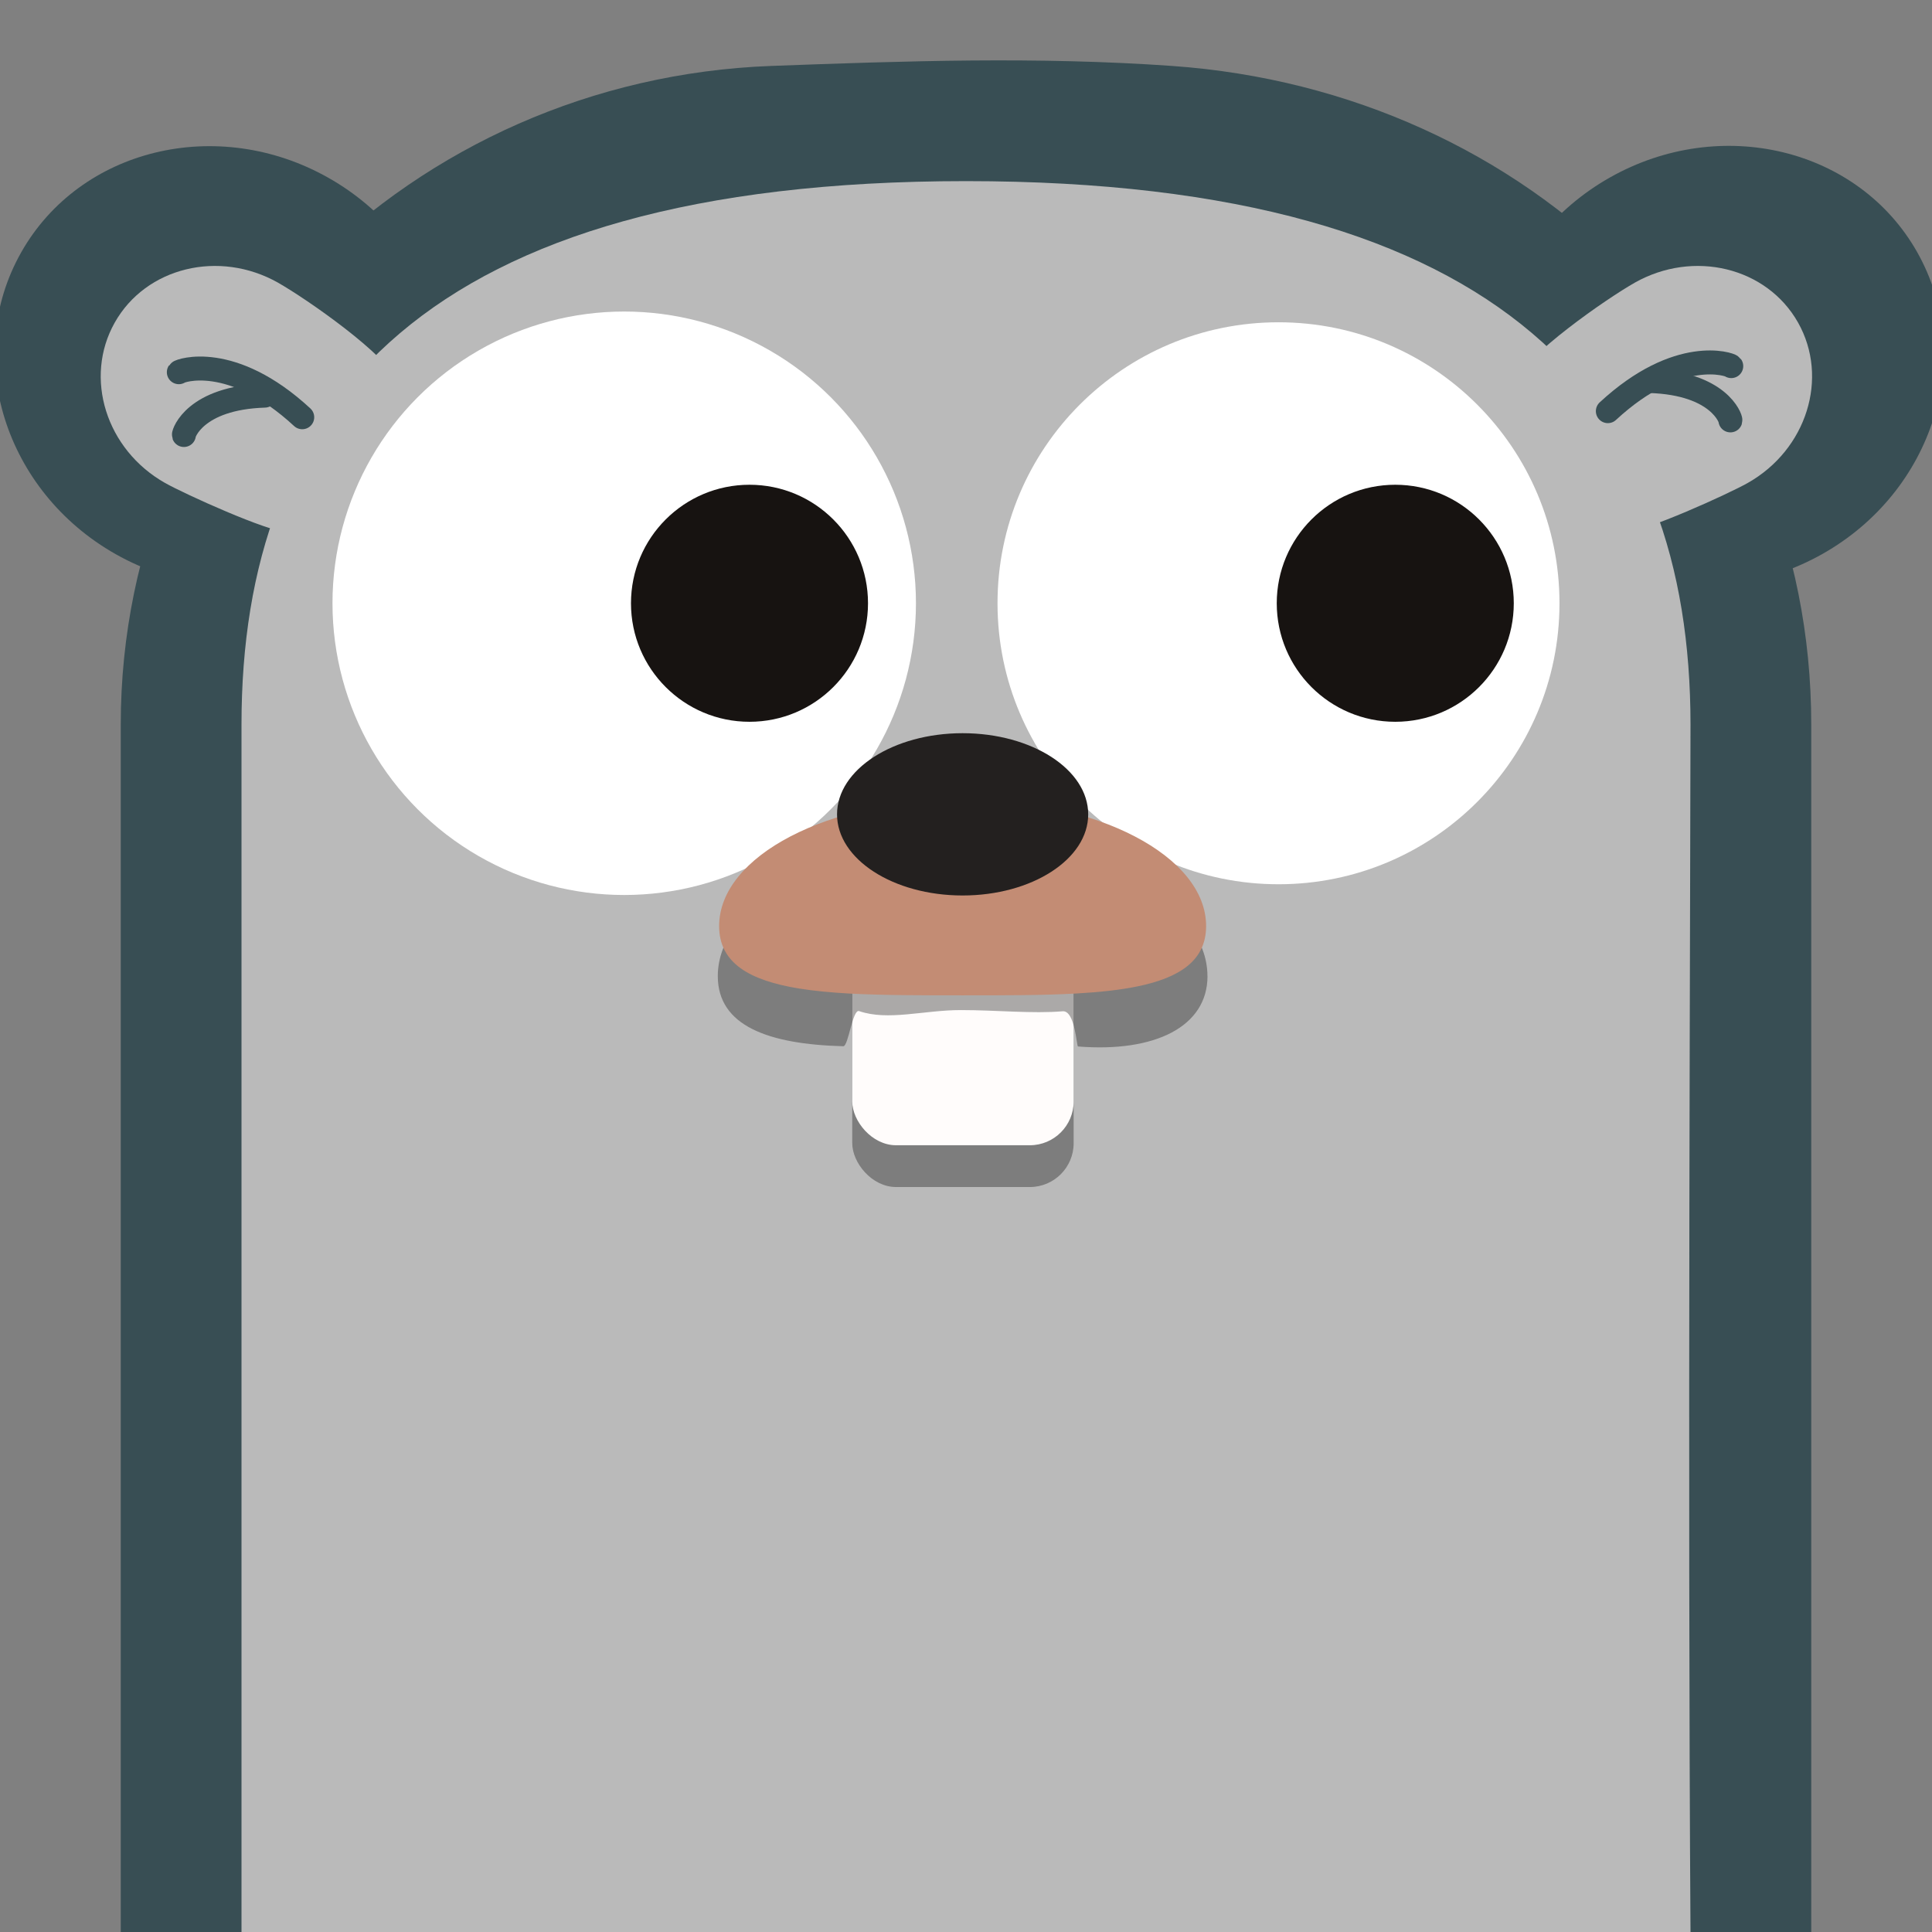 <?xml version="1.0" encoding="UTF-8" standalone="no"?>
<!-- Created with Inkscape (http://www.inkscape.org/) -->

<svg
   xmlns:dc="http://purl.org/dc/elements/1.1/"
   xmlns:cc="http://creativecommons.org/ns#"
   xmlns:rdf="http://www.w3.org/1999/02/22-rdf-syntax-ns#"
   xmlns:svg="http://www.w3.org/2000/svg"
   xmlns="http://www.w3.org/2000/svg"
   xmlns:sodipodi="http://sodipodi.sourceforge.net/DTD/sodipodi-0.dtd"
   xmlns:inkscape="http://www.inkscape.org/namespaces/inkscape"
   width="32"
   height="32"
   viewBox="0 0 32 32"
   id="svg4416"
   version="1.1"
   inkscape:version="0.92.2pre0 (973e216, 2017-07-25)"
   sodipodi:docname="gopher.svg"
   inkscape:export-filename="../../favicon.png"
   inkscape:export-xdpi="90"
   inkscape:export-ydpi="90">
  <rect x="0" y="0" width="32" height="32" fill="#808080" stroke="none"/>
  <defs
     id="defs4418" />
  <sodipodi:namedview
     id="base"
     pagecolor="#ffffff"
     bordercolor="#666666"
     borderopacity="1.0"
     inkscape:pageopacity="0.0"
     inkscape:pageshadow="2"
     inkscape:zoom="15.839192"
     inkscape:cx="17.966652"
     inkscape:cy="24.45147"
     inkscape:document-units="px"
     inkscape:current-layer="layer1"
     showgrid="true"
     units="px"
     inkscape:snap-bbox="true"
     inkscape:snap-bbox-edge-midpoints="false"
     inkscape:bbox-nodes="true"
     showguides="false"
     inkscape:window-width="1092"
     inkscape:window-height="1063"
     inkscape:window-x="828"
     inkscape:window-y="0"
     inkscape:window-maximized="0"
     inkscape:object-nodes="true"
     inkscape:snap-smooth-nodes="true"
     inkscape:snap-global="false">
    <inkscape:grid
       type="xygrid"
       id="grid5148" />
  </sodipodi:namedview>
  <g
     inkscape:label="icon"
     inkscape:groupmode="layer"
     id="layer1"
     transform="translate(0,-1020.362)">
    <ellipse
       style="color:#000000;clip-rule:nonzero;display:inline;overflow:visible;visibility:visible;opacity:1;isolation:auto;mix-blend-mode:normal;color-interpolation:sRGB;color-interpolation-filters:linearRGB;solid-color:#000000;solid-opacity:1;fill:#384e54;fill-opacity:1;fill-rule:nonzero;stroke:none;stroke-width:10;stroke-linecap:round;stroke-linejoin:miter;stroke-miterlimit:4;stroke-dasharray:none;stroke-dashoffset:0;stroke-opacity:1;color-rendering:auto;image-rendering:auto;shape-rendering:auto;text-rendering:auto;enable-background:accumulate"
       id="ellipse4216"
       cx="-907.357"
       cy="479.9"
       rx="3.579"
       ry="3.821"
       transform="matrix(-0.492,-0.871,-0.871,0.492,0,0)"
       inkscape:transform-center-x="0.67794294"
       inkscape:transform-center-y="-2.3634048" />
    <ellipse
       inkscape:transform-center-y="-2.3633882"
       inkscape:transform-center-x="-0.67793718"
       transform="matrix(0.492,-0.871,0.871,0.492,0,0)"
       ry="3.821"
       rx="3.579"
       cy="507.846"
       cx="-891.577"
       id="ellipse4463"
       style="color:#000000;clip-rule:nonzero;display:inline;overflow:visible;visibility:visible;opacity:1;isolation:auto;mix-blend-mode:normal;color-interpolation:sRGB;color-interpolation-filters:linearRGB;solid-color:#000000;solid-opacity:1;fill:#384e54;fill-opacity:1;fill-rule:nonzero;stroke:none;stroke-width:10;stroke-linecap:round;stroke-linejoin:miter;stroke-miterlimit:4;stroke-dasharray:none;stroke-dashoffset:0;stroke-opacity:1;color-rendering:auto;image-rendering:auto;shape-rendering:auto;text-rendering:auto;enable-background:accumulate" />
    <path
       inkscape:connector-curvature="0"
       style="color:#000000;clip-rule:nonzero;display:inline;overflow:visible;visibility:visible;opacity:1;isolation:auto;mix-blend-mode:normal;color-interpolation:sRGB;color-interpolation-filters:linearRGB;solid-color:#000000;solid-opacity:1;fill:#384e54;fill-opacity:1;fill-rule:nonzero;stroke:none;stroke-width:10;stroke-linecap:round;stroke-linejoin:miter;stroke-miterlimit:4;stroke-dasharray:none;stroke-dashoffset:0;stroke-opacity:1;color-rendering:auto;image-rendering:auto;shape-rendering:auto;text-rendering:auto;enable-background:accumulate"
       d="m 16.092,1021.364 c -1.106,0.01 -2.21,0.049 -3.316,0.09 C 6.842,1021.674 2,1026.394 2,1032.362 c 0,2.979 0,13 0,20 l 28,0 c 0,-8 0,-16 0,-20 0,-5.968 -4.667,-10.491 -10.59,-10.908 -1.106,-0.078 -2.212,-0.099 -3.318,-0.09 z"
       id="path4465"
       sodipodi:nodetypes="ccsccscc" />
    <path
       inkscape:transform-center-y="-1.3604657"
       inkscape:transform-center-x="-0.98424303"
       sodipodi:nodetypes="sssssss"
       inkscape:connector-curvature="0"
       id="path4469"
       d="m 4.608,1025.046 c 0.46,0.26 1.818,1.201 1.981,1.648 0.183,0.503 0.159,1.066 -0.115,1.551 -0.347,0.614 -1.005,0.949 -1.696,0.936 -0.34,-0.01 -1.72,-0.637 -2.043,-0.819 -0.978,-0.552 -1.351,-1.742 -0.834,-2.658 0.517,-0.916 1.729,-1.211 2.706,-0.659 z"
       style="color:#000000;clip-rule:nonzero;display:inline;overflow:visible;visibility:visible;opacity:1;isolation:auto;mix-blend-mode:normal;color-interpolation:sRGB;color-interpolation-filters:linearRGB;solid-color:#000000;solid-opacity:1;fill:#bababa;fill-opacity:1;fill-rule:nonzero;stroke:none;stroke-width:10;stroke-linecap:round;stroke-linejoin:miter;stroke-miterlimit:4;stroke-dasharray:none;stroke-dashoffset:0;stroke-opacity:1;color-rendering:auto;image-rendering:auto;shape-rendering:auto;text-rendering:auto;enable-background:accumulate" />
    <rect
       style="color:#000000;clip-rule:nonzero;display:inline;overflow:visible;visibility:visible;opacity:1;isolation:auto;mix-blend-mode:normal;color-interpolation:sRGB;color-interpolation-filters:linearRGB;solid-color:#000000;solid-opacity:1;fill:#000000;fill-opacity:0.329;fill-rule:nonzero;stroke:none;stroke-width:10;stroke-linecap:round;stroke-linejoin:miter;stroke-miterlimit:4;stroke-dasharray:none;stroke-dashoffset:0;stroke-opacity:1;color-rendering:auto;image-rendering:auto;shape-rendering:auto;text-rendering:auto;enable-background:accumulate"
       id="rect4473"
       width="3.087"
       height="3.531"
       x="14.406"
       y="1035.684"
       ry="0.624" />
    <path
       inkscape:connector-curvature="0"
       style="color:#000000;clip-rule:nonzero;display:inline;overflow:visible;visibility:visible;opacity:1;isolation:auto;mix-blend-mode:normal;color-interpolation:sRGB;color-interpolation-filters:linearRGB;solid-color:#000000;solid-opacity:1;fill:#bababa;fill-opacity:1;fill-rule:nonzero;stroke:none;stroke-width:10;stroke-linecap:round;stroke-linejoin:miter;stroke-miterlimit:4;stroke-dasharray:none;stroke-dashoffset:0;stroke-opacity:1;color-rendering:auto;image-rendering:auto;shape-rendering:auto;text-rendering:auto;enable-background:accumulate"
       d="m 16,1023.362 c -9,0 -12,3.715 -12,9 l 0,20 24,0 c -0.049,-7.356 0,-18 0,-20 0,-5.285 -3,-9 -12,-9 z"
       id="path4471"
       sodipodi:nodetypes="zsccsz" />
    <path
       style="color:#000000;clip-rule:nonzero;display:inline;overflow:visible;visibility:visible;opacity:1;isolation:auto;mix-blend-mode:normal;color-interpolation:sRGB;color-interpolation-filters:linearRGB;solid-color:#000000;solid-opacity:1;fill:#bababa;fill-opacity:1;fill-rule:nonzero;stroke:none;stroke-width:10;stroke-linecap:round;stroke-linejoin:miter;stroke-miterlimit:4;stroke-dasharray:none;stroke-dashoffset:0;stroke-opacity:1;color-rendering:auto;image-rendering:auto;shape-rendering:auto;text-rendering:auto;enable-background:accumulate"
       d="m 27.074,1025.046 c -0.46,0.26 -1.818,1.201 -1.981,1.648 -0.183,0.503 -0.159,1.066 0.115,1.551 0.347,0.614 1.005,0.949 1.696,0.936 0.34,-0.01 1.72,-0.637 2.043,-0.819 0.978,-0.552 1.351,-1.742 0.834,-2.658 -0.517,-0.916 -1.729,-1.211 -2.706,-0.659 z"
       id="path4481"
       inkscape:connector-curvature="0"
       sodipodi:nodetypes="sssssss"
       inkscape:transform-center-x="0.98424094"
       inkscape:transform-center-y="-1.3604657" />
    <circle
       style="color:#000000;clip-rule:nonzero;display:inline;overflow:visible;visibility:visible;opacity:1;isolation:auto;mix-blend-mode:normal;color-interpolation:sRGB;color-interpolation-filters:linearRGB;solid-color:#000000;solid-opacity:1;fill:#ffffff;fill-opacity:1;fill-rule:nonzero;stroke:none;stroke-width:10;stroke-linecap:round;stroke-linejoin:miter;stroke-miterlimit:4;stroke-dasharray:none;stroke-dashoffset:0;stroke-opacity:1;color-rendering:auto;image-rendering:auto;shape-rendering:auto;text-rendering:auto;enable-background:accumulate"
       id="circle4477"
       cx="21.176"
       cy="1030.354"
       r="4.654"
       inkscape:export-filename=".\rect4485.png"
       inkscape:export-xdpi="90"
       inkscape:export-ydpi="90" />
    <circle
       r="4.832"
       cy="1030.354"
       cx="10.339"
       id="circle4483"
       style="color:#000000;clip-rule:nonzero;display:inline;overflow:visible;visibility:visible;opacity:1;isolation:auto;mix-blend-mode:normal;color-interpolation:sRGB;color-interpolation-filters:linearRGB;solid-color:#000000;solid-opacity:1;fill:#ffffff;fill-opacity:1;fill-rule:nonzero;stroke:none;stroke-width:10;stroke-linecap:round;stroke-linejoin:miter;stroke-miterlimit:4;stroke-dasharray:none;stroke-dashoffset:0;stroke-opacity:1;color-rendering:auto;image-rendering:auto;shape-rendering:auto;text-rendering:auto;enable-background:accumulate"
       inkscape:export-filename=".\rect4485.png"
       inkscape:export-xdpi="90"
       inkscape:export-ydpi="90" />
    <rect
       inkscape:export-ydpi="90"
       inkscape:export-xdpi="90"
       inkscape:export-filename=".\rect4485.png"
       style="color:#000000;clip-rule:nonzero;display:inline;overflow:visible;visibility:visible;opacity:1;isolation:auto;mix-blend-mode:normal;color-interpolation:sRGB;color-interpolation-filters:linearRGB;solid-color:#000000;solid-opacity:1;fill:#000000;fill-opacity:0.329;fill-rule:nonzero;stroke:none;stroke-width:10;stroke-linecap:round;stroke-linejoin:miter;stroke-miterlimit:4;stroke-dasharray:none;stroke-dashoffset:0;stroke-opacity:1;color-rendering:auto;image-rendering:auto;shape-rendering:auto;text-rendering:auto;enable-background:accumulate"
       id="rect4246"
       width="3.667"
       height="4.106"
       x="14.116"
       y="1035.917"
       ry="0.726" />
    <rect
       ry="0.726"
       y="1035.225"
       x="14.116"
       height="4.106"
       width="3.667"
       id="rect4485"
       style="color:#000000;clip-rule:nonzero;display:inline;overflow:visible;visibility:visible;opacity:1;isolation:auto;mix-blend-mode:normal;color-interpolation:sRGB;color-interpolation-filters:linearRGB;solid-color:#000000;solid-opacity:1;fill:#fffcfb;fill-opacity:1;fill-rule:nonzero;stroke:none;stroke-width:10;stroke-linecap:round;stroke-linejoin:miter;stroke-miterlimit:4;stroke-dasharray:none;stroke-dashoffset:0;stroke-opacity:1;color-rendering:auto;image-rendering:auto;shape-rendering:auto;text-rendering:auto;enable-background:accumulate"
       inkscape:export-filename=".\rect4485.png"
       inkscape:export-xdpi="90"
       inkscape:export-ydpi="90" />
    <path
       style="color:#000000;clip-rule:nonzero;display:inline;overflow:visible;visibility:visible;opacity:1;isolation:auto;mix-blend-mode:normal;color-interpolation:sRGB;color-interpolation-filters:linearRGB;solid-color:#000000;solid-opacity:1;fill:#000000;fill-opacity:0.329;fill-rule:nonzero;stroke:none;stroke-width:10;stroke-linecap:round;stroke-linejoin:miter;stroke-miterlimit:4;stroke-dasharray:none;stroke-dashoffset:0;stroke-opacity:1;color-rendering:auto;image-rendering:auto;shape-rendering:auto;text-rendering:auto;enable-background:accumulate"
       d="m 20,1036.529 c 0,0.838 -0.871,1.268 -2.145,1.166 -0.024,0 -0.048,-0.6 -0.254,-0.583 -0.504,0.042 -1.096,-0.02 -1.686,-0.02 -0.613,0 -1.206,0.183 -1.685,0.017 -0.11,-0.038 -0.178,0.584 -0.262,0.582 -1.244,-0.033 -2.079,-0.338 -2.079,-1.162 0,-1.212 1.816,-2.194 4.055,-2.194 2.24,0 4.055,0.982 4.055,2.194 z"
       id="path4487"
       inkscape:connector-curvature="0"
       sodipodi:nodetypes="sssssssss"
       inkscape:export-filename=".\rect4485.png"
       inkscape:export-xdpi="90"
       inkscape:export-ydpi="90" />
    <path
       sodipodi:nodetypes="sssssssss"
       inkscape:connector-curvature="0"
       id="path4489"
       d="m 19.977,1035.7 c 0,0.569 -0.434,0.855 -1.138,1 -0.292,0.06 -0.63,0.096 -1.004,0.117 -0.564,0.032 -1.208,0.031 -1.891,0.031 -0.673,0 -1.307,0 -1.865,-0.029 -0.306,-0.017 -0.589,-0.043 -0.843,-0.084 -0.814,-0.132 -1.325,-0.417 -1.325,-1.034 0,-1.16 1.806,-2.101 4.033,-2.101 2.227,0 4.033,0.941 4.033,2.101 z"
       style="color:#000000;clip-rule:nonzero;display:inline;overflow:visible;visibility:visible;opacity:1;isolation:auto;mix-blend-mode:normal;color-interpolation:sRGB;color-interpolation-filters:linearRGB;solid-color:#000000;solid-opacity:1;fill:#c38c74;fill-opacity:1;fill-rule:nonzero;stroke:none;stroke-width:10;stroke-linecap:round;stroke-linejoin:miter;stroke-miterlimit:4;stroke-dasharray:none;stroke-dashoffset:0;stroke-opacity:1;color-rendering:auto;image-rendering:auto;shape-rendering:auto;text-rendering:auto;enable-background:accumulate"
       inkscape:export-filename=".\rect4485.png"
       inkscape:export-xdpi="90"
       inkscape:export-ydpi="90" />
    <ellipse
       cy="1033.85"
       cx="15.944"
       id="ellipse4491"
       style="color:#000000;clip-rule:nonzero;display:inline;overflow:visible;visibility:visible;opacity:1;isolation:auto;mix-blend-mode:normal;color-interpolation:sRGB;color-interpolation-filters:linearRGB;solid-color:#000000;solid-opacity:1;fill:#23201f;fill-opacity:1;fill-rule:nonzero;stroke:none;stroke-width:10;stroke-linecap:round;stroke-linejoin:miter;stroke-miterlimit:4;stroke-dasharray:none;stroke-dashoffset:0;stroke-opacity:1;color-rendering:auto;image-rendering:auto;shape-rendering:auto;text-rendering:auto;enable-background:accumulate"
       rx="2.08"
       ry="1.344"
       inkscape:export-filename=".\rect4485.png"
       inkscape:export-xdpi="90"
       inkscape:export-ydpi="90" />
    <circle
       style="color:#000000;clip-rule:nonzero;display:inline;overflow:visible;visibility:visible;opacity:1;isolation:auto;mix-blend-mode:normal;color-interpolation:sRGB;color-interpolation-filters:linearRGB;solid-color:#000000;solid-opacity:1;fill:#171311;fill-opacity:1;fill-rule:nonzero;stroke:none;stroke-width:10;stroke-linecap:round;stroke-linejoin:miter;stroke-miterlimit:4;stroke-dasharray:none;stroke-dashoffset:0;stroke-opacity:1;color-rendering:auto;image-rendering:auto;shape-rendering:auto;text-rendering:auto;enable-background:accumulate"
       id="circle4493"
       cx="12.414"
       cy="1030.354"
       r="1.963"
       inkscape:export-filename=".\rect4485.png"
       inkscape:export-xdpi="90"
       inkscape:export-ydpi="90" />
    <circle
       r="1.963"
       cy="1030.354"
       cx="23.11"
       id="circle4495"
       style="color:#000000;clip-rule:nonzero;display:inline;overflow:visible;visibility:visible;opacity:1;isolation:auto;mix-blend-mode:normal;color-interpolation:sRGB;color-interpolation-filters:linearRGB;solid-color:#000000;solid-opacity:1;fill:#171311;fill-opacity:1;fill-rule:nonzero;stroke:none;stroke-width:10;stroke-linecap:round;stroke-linejoin:miter;stroke-miterlimit:4;stroke-dasharray:none;stroke-dashoffset:0;stroke-opacity:1;color-rendering:auto;image-rendering:auto;shape-rendering:auto;text-rendering:auto;enable-background:accumulate"
       inkscape:export-filename=".\rect4485.png"
       inkscape:export-xdpi="90"
       inkscape:export-ydpi="90" />
    <path
       sodipodi:nodetypes="cc"
       inkscape:connector-curvature="0"
       id="path4497"
       d="m 5.006,1027.273 c -1.17,-1.083 -2.027,-0.772 -2.044,-0.746"
       style="display:inline;fill:none;fill-rule:evenodd;stroke:#384e54;stroke-width:0.397;stroke-linecap:round;stroke-linejoin:miter;stroke-miterlimit:4;stroke-dasharray:none;stroke-opacity:1" />
    <path
       style="display:inline;fill:none;fill-rule:evenodd;stroke:#384e54;stroke-width:0.397;stroke-linecap:round;stroke-linejoin:miter;stroke-miterlimit:4;stroke-dasharray:none;stroke-opacity:1"
       d="m 4.385,1026.915 c -1.159,0.036 -1.347,0.63 -1.339,0.652"
       id="path4499"
       inkscape:connector-curvature="0"
       sodipodi:nodetypes="cc" />
    <path
       style="display:inline;fill:none;fill-rule:evenodd;stroke:#384e54;stroke-width:0.397;stroke-linecap:round;stroke-linejoin:miter;stroke-miterlimit:4;stroke-dasharray:none;stroke-opacity:1"
       d="m 26.631,1027.172 c 1.17,-1.083 2.027,-0.772 2.044,-0.746"
       id="path4501"
       inkscape:connector-curvature="0"
       sodipodi:nodetypes="cc" />
    <path
       sodipodi:nodetypes="cc"
       inkscape:connector-curvature="0"
       id="path4503"
       d="m 27.322,1026.673 c 1.159,0.036 1.347,0.63 1.339,0.652"
       style="display:inline;fill:none;fill-rule:evenodd;stroke:#384e54;stroke-width:0.397;stroke-linecap:round;stroke-linejoin:miter;stroke-miterlimit:4;stroke-dasharray:none;stroke-opacity:1" />
  </g>
</svg>
